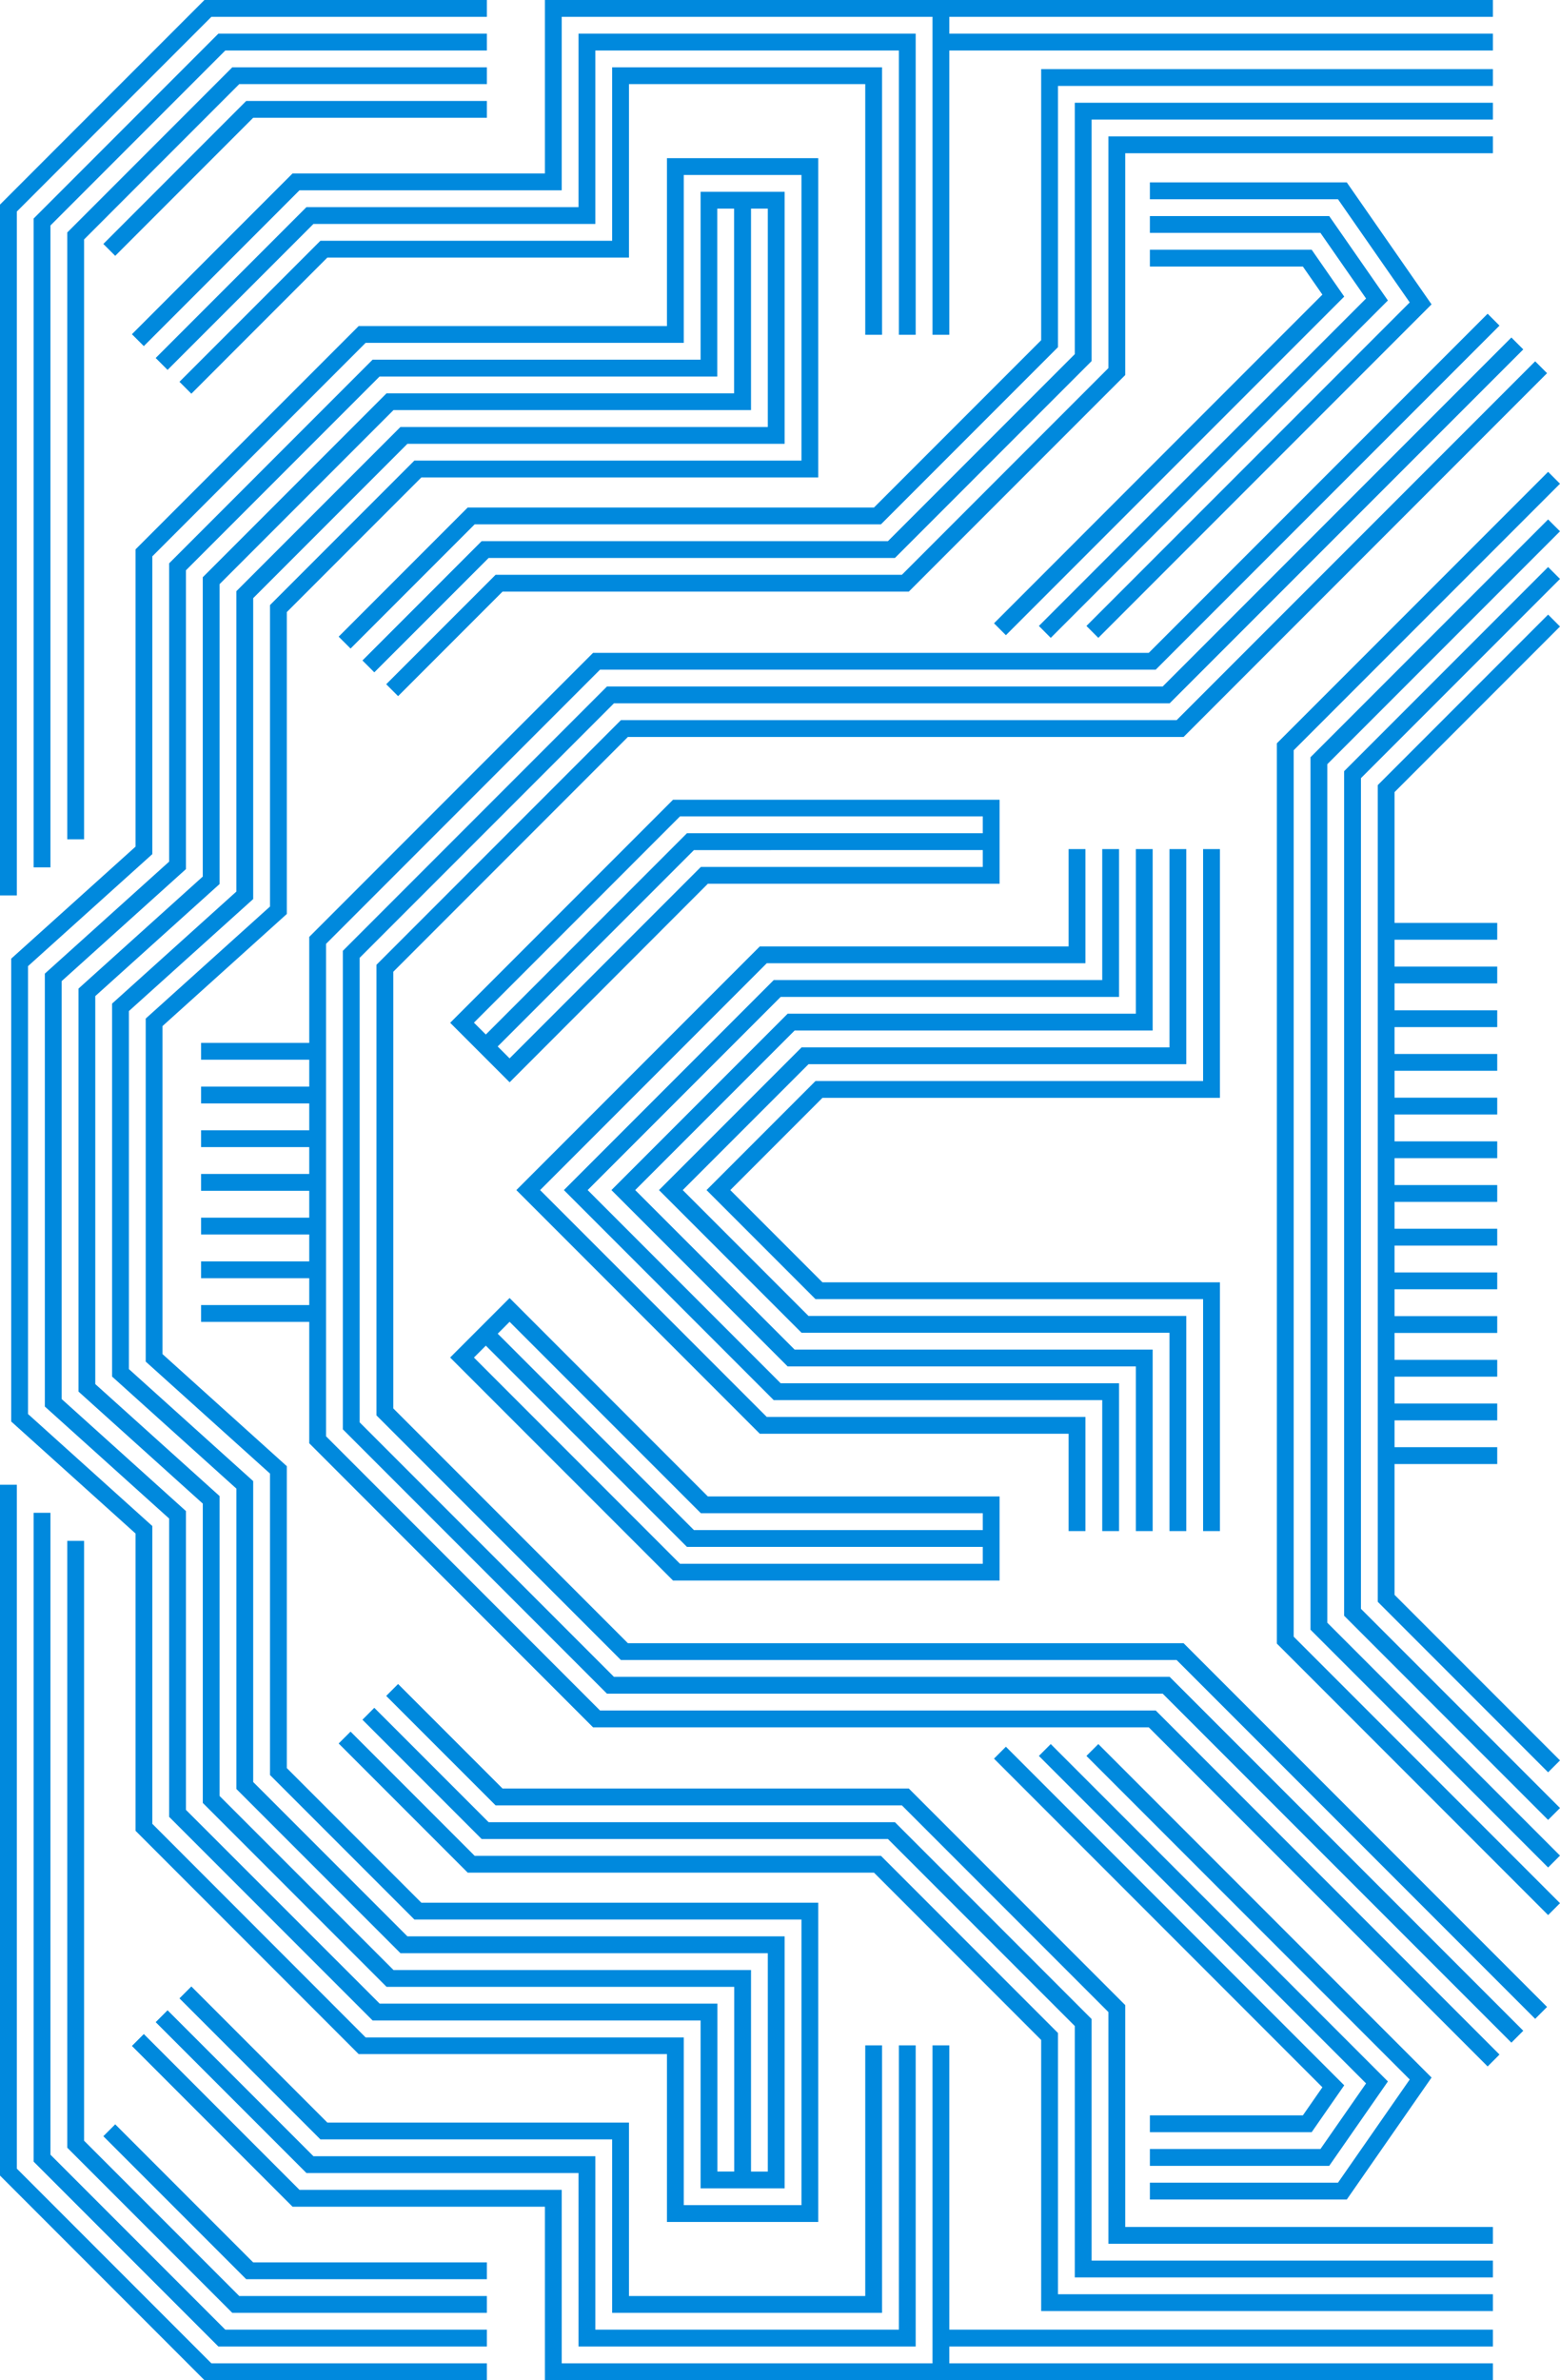 <svg xmlns="http://www.w3.org/2000/svg" viewBox="0 0 655.95 1000"><defs><style>.cls-1{fill:#0089dd;}</style></defs><g id="Layer_2" data-name="Layer 2"><g id="Layer_1-2" data-name="Layer 1"><polygon class="cls-1" points="204.73 14.14 91.82 14.14 14.14 91.81 14.14 364.41 21.21 364.41 21.21 94.74 94.74 21.21 204.73 21.21 204.73 14.14"/><polygon class="cls-1" points="204.73 28.28 97.67 28.28 28.28 97.67 28.28 352.63 35.35 352.63 35.35 100.6 100.6 35.34 204.73 35.34 204.73 28.28"/><polygon class="cls-1" points="48.45 107.49 106.46 49.48 204.73 49.48 204.73 42.41 103.53 42.41 43.45 102.49 48.45 107.49"/><polygon class="cls-1" points="363.82 964.65 264.47 964.65 264.47 891.77 137.64 891.77 80.46 834.59 75.46 839.59 134.72 898.84 257.4 898.84 257.4 971.72 370.89 971.72 370.89 859.35 363.82 859.35 363.82 964.65"/><polygon class="cls-1" points="385.03 985.86 385.03 859.35 377.96 859.35 377.96 978.79 250.33 978.79 250.33 905.91 131.79 905.91 70.46 844.59 65.46 849.59 128.86 912.98 243.26 912.98 243.26 985.86 385.03 985.86"/><polygon class="cls-1" points="385.03 140.66 385.03 14.14 243.26 14.14 243.26 87.02 128.86 87.02 65.46 150.41 70.46 155.41 131.79 94.09 250.33 94.09 250.33 21.21 377.96 21.21 377.96 140.66 385.03 140.66"/><polygon class="cls-1" points="7.07 911.12 7.07 623.8 0 623.8 0 914.04 85.96 1000 204.73 1000 204.73 992.93 88.89 992.93 7.07 911.12"/><polygon class="cls-1" points="7.07 88.89 88.89 7.07 204.73 7.07 204.73 0 85.96 0 0 85.96 0 376.2 7.07 376.2 7.07 88.89"/><polygon class="cls-1" points="370.89 140.66 370.89 28.28 257.4 28.28 257.4 101.16 134.72 101.16 75.46 160.41 80.46 165.41 137.64 108.22 264.47 108.22 264.47 35.34 363.82 35.34 363.82 140.66 370.89 140.66"/><polygon class="cls-1" points="55.47 140.42 60.47 145.42 125.93 79.95 236.19 79.95 236.19 7.07 392.1 7.07 392.1 140.66 399.17 140.66 399.17 21.21 627.74 21.21 627.74 14.14 399.17 14.14 399.17 7.07 627.74 7.07 627.74 0 229.13 0 229.13 72.88 123 72.88 55.47 140.42"/><polygon class="cls-1" points="21.21 905.26 21.21 635.59 14.14 635.59 14.14 908.18 91.82 985.86 204.73 985.86 204.73 978.79 94.74 978.79 21.21 905.26"/><polygon class="cls-1" points="583.58 126.24 558.91 90.78 483.5 90.78 483.5 97.84 555.22 97.84 574.4 125.42 436.83 262.99 441.82 267.99 583.58 126.24"/><polygon class="cls-1" points="601.94 127.88 566.3 76.64 483.5 76.64 483.5 83.71 562.6 83.71 592.76 127.06 456.82 262.99 461.82 267.99 601.94 127.88"/><polygon class="cls-1" points="627.74 43.17 451.93 43.17 451.93 148.79 373.36 227.36 202.52 227.36 152.4 277.49 157.39 282.48 205.45 234.43 376.29 234.43 459 151.71 459 50.24 627.74 50.24 627.74 43.17"/><polygon class="cls-1" points="627.74 57.3 466.07 57.3 466.07 154.64 379.22 241.5 208.38 241.5 162.39 287.48 167.39 292.48 211.31 248.56 382.14 248.56 473.14 157.57 473.14 64.38 627.74 64.38 627.74 57.3"/><path class="cls-1" d="M120.6,384V257.16l56.57-56.56H344.06V66.45H280.44V137H150.81L57,230.81V355.7L4.71,402.77V597.23L57,644.3V769.19L150.81,863H280.44v70.53h63.62V799.4H177.17L120.6,742.84V616L68.33,568.91V431.09Zm-7.07,235.11V745.76l60.71,60.71H337v120H287.51V856H153.74L64.05,766.26V641.15L11.78,594.09V405.91l52.27-47.06V233.74l89.69-89.69H287.51V73.51H337v120H174.24l-60.71,60.71V380.87L61.27,427.94V572.06Z"/><path class="cls-1" d="M106.46,377.73V251.31l64.85-64.85H329.92V80.58H294.58v70.54H156.67L71.12,236.67V362L18.85,409.06V590.94L71.12,638V763.33l85.55,85.55H294.58v70.54h35.34V813.54H171.31l-64.85-64.85V622.27L54.2,575.21V424.79ZM308.72,912.35h-7.07V841.81h-142L78.19,760.4V634.86L25.92,587.79V412.21l52.27-47.07V239.6l81.41-81.41h142V87.65h7.07v77.6H162.53L85.26,242.52V368.28L33,415.35v169.3l52.27,47.07V757.48l77.27,77.27H308.72ZM99.39,625.42v126.2l69,69H322.85v91.74h-7.06V827.68H165.45L92.32,754.55v-126L40.06,581.5v-163l52.26-47.07v-126l73.13-73.13H315.79V87.65h7.06v91.74H168.38l-69,69v126.2L47.13,421.65v156.7Z"/><polygon class="cls-1" points="422.96 266.87 565.22 124.61 551.53 104.91 483.5 104.91 483.5 111.98 547.83 111.98 556.04 123.78 417.96 261.87 422.96 266.87"/><polygon class="cls-1" points="627.74 29.03 437.79 29.03 437.79 142.93 367.5 213.22 196.67 213.22 142.4 267.49 147.4 272.48 199.59 220.29 370.43 220.29 444.86 145.86 444.86 36.1 627.74 36.1 627.74 29.03"/><polygon class="cls-1" points="456.4 643.26 456.4 595.3 322.4 595.3 227.1 500 322.4 404.7 456.4 404.7 456.4 356.74 449.33 356.74 449.33 397.63 319.48 397.63 217.11 500 319.48 602.37 449.33 602.37 449.33 643.26 456.4 643.26"/><polygon class="cls-1" points="484.68 643.26 484.68 567.02 334.12 567.02 267.09 500 334.12 432.97 484.68 432.97 484.68 356.74 477.61 356.74 477.61 425.9 331.19 425.9 257.09 500 331.19 574.09 477.61 574.09 477.61 643.26 484.68 643.26"/><path class="cls-1" d="M283,664.05H420.3V628.71H297.63l-83.36-83.36-25,25ZM214.27,555.34l80.43,80.43H413.24v7.07H291.78l-82.5-82.5Zm74.58,94.57H413.24V657H285.92l-86.64-86.64,5-5Z"/><polygon class="cls-1" points="470.54 643.26 470.54 581.17 328.26 581.17 247.1 500 328.26 418.84 470.54 418.84 470.54 356.74 463.47 356.74 463.47 411.77 325.33 411.77 237.1 500 325.33 588.24 463.47 588.24 463.47 643.26 470.54 643.26"/><polygon class="cls-1" points="264.01 690.37 165.37 591.73 165.37 408.27 264.01 309.63 497.67 309.63 650.51 156.79 645.51 151.8 494.75 302.56 261.08 302.56 158.3 405.34 158.3 594.66 261.08 697.44 494.75 697.44 645.51 848.2 650.51 843.2 497.67 690.37 264.01 690.37"/><polygon class="cls-1" points="512.95 461.25 512.95 356.74 505.88 356.74 505.88 454.18 342.9 454.18 297.08 500 342.9 545.82 505.88 545.82 505.88 643.26 512.95 643.26 512.95 538.75 345.83 538.75 307.08 500 345.83 461.25 512.95 461.25"/><polygon class="cls-1" points="498.81 643.26 498.81 552.89 339.97 552.89 287.08 500 339.97 447.11 498.81 447.11 498.81 356.74 491.75 356.74 491.75 440.04 337.05 440.04 277.09 500 337.05 559.96 491.75 559.96 491.75 643.26 498.81 643.26"/><polygon class="cls-1" points="551.04 318.15 551.04 684.7 650.95 784.61 655.95 779.61 558.11 681.77 558.11 321.07 655.95 223.23 650.95 218.24 551.04 318.15"/><polygon class="cls-1" points="35.35 899.4 35.35 647.37 28.28 647.37 28.28 902.33 97.67 971.72 204.73 971.72 204.73 964.65 100.6 964.65 35.35 899.4"/><path class="cls-1" d="M297.63,371.3H420.3V336H283l-93.71,93.71,25,25Zm-98.35,58.36L285.92,343H413.24v7.07H288.85l-84.57,84.57Zm92.5-72.5H413.24v7.07H294.7l-80.43,80.43-5-5Z"/><polygon class="cls-1" points="655.95 263.22 650.95 258.22 579.32 329.86 579.32 672.98 650.95 744.62 655.95 739.62 586.38 670.06 586.38 615.1 629.56 615.1 629.56 608.03 586.38 608.03 586.38 596.75 629.56 596.75 629.56 589.68 586.38 589.68 586.38 578.39 629.56 578.39 629.56 571.32 586.38 571.32 586.38 560.03 629.56 560.03 629.56 552.96 586.38 552.96 586.38 541.67 629.56 541.67 629.56 534.6 586.38 534.6 586.38 523.32 629.56 523.32 629.56 516.25 586.38 516.25 586.38 504.96 629.56 504.96 629.56 497.89 586.38 497.89 586.38 486.6 629.56 486.6 629.56 479.53 586.38 479.53 586.38 468.24 629.56 468.24 629.56 461.17 586.38 461.17 586.38 449.88 629.56 449.88 629.56 442.81 586.38 442.81 586.38 431.53 629.56 431.53 629.56 424.46 586.38 424.46 586.38 413.17 629.56 413.17 629.56 406.1 586.38 406.1 586.38 394.81 629.56 394.81 629.56 387.74 586.38 387.74 586.38 332.79 655.95 263.22"/><polygon class="cls-1" points="543.97 315.22 655.95 203.24 650.95 198.24 536.9 312.29 536.9 690.55 650.95 804.6 655.95 799.6 543.97 687.63 543.97 315.22"/><polygon class="cls-1" points="565.18 324 565.18 678.84 650.95 764.62 655.95 759.62 572.25 675.92 572.25 326.93 655.95 243.23 650.95 238.23 565.18 324"/><polygon class="cls-1" points="444.86 854.14 370.43 779.71 199.59 779.71 147.4 727.52 142.4 732.51 196.67 786.78 367.5 786.78 437.79 857.07 437.79 970.97 627.74 970.97 627.74 963.9 444.86 963.9 444.86 854.14"/><polygon class="cls-1" points="473.14 842.43 382.14 751.43 211.31 751.43 167.39 707.52 162.39 712.52 208.38 758.5 379.22 758.5 466.07 845.36 466.07 942.7 627.74 942.7 627.74 935.63 473.14 935.63 473.14 842.43"/><polygon class="cls-1" points="459 848.28 376.29 765.57 205.45 765.57 157.39 717.52 152.4 722.52 202.52 772.64 373.36 772.64 451.93 851.21 451.93 956.83 627.74 956.83 627.74 949.76 459 949.76 459 848.28"/><polygon class="cls-1" points="399.17 859.35 392.1 859.35 392.1 992.93 236.19 992.93 236.19 920.05 125.93 920.05 60.47 854.58 55.47 859.58 123 927.12 229.13 927.12 229.13 1000 627.74 1000 627.74 992.93 399.17 992.93 399.17 985.86 627.74 985.86 627.74 978.79 399.17 978.79 399.17 859.35"/><polygon class="cls-1" points="48.45 892.51 43.45 897.51 103.53 957.59 204.73 957.59 204.73 950.52 106.46 950.52 48.45 892.51"/><polygon class="cls-1" points="258.15 704.51 151.23 597.59 151.23 402.41 258.15 295.49 491.82 295.49 640.51 146.8 635.51 141.8 488.89 288.42 255.22 288.42 144.16 399.48 144.16 600.52 255.22 711.58 488.89 711.58 635.51 858.2 640.51 853.2 491.82 704.51 258.15 704.51"/><polygon class="cls-1" points="417.96 738.87 556.04 876.95 547.83 888.75 483.5 888.75 483.5 895.82 551.53 895.82 565.22 876.13 422.96 733.87 417.96 738.87"/><polygon class="cls-1" points="436.83 737.74 574.4 875.32 555.22 902.89 483.5 902.89 483.5 909.96 558.91 909.96 583.58 874.5 441.82 732.75 436.83 737.74"/><polygon class="cls-1" points="252.3 718.65 137.1 603.45 137.1 396.55 252.3 281.35 485.96 281.35 630.51 136.8 625.52 131.81 483.03 274.29 249.37 274.29 130.03 393.63 130.03 438.16 84.55 438.16 84.55 445.23 130.03 445.23 130.03 456.52 84.55 456.52 84.55 463.59 130.03 463.59 130.03 474.88 84.55 474.88 84.55 481.94 130.03 481.94 130.03 493.23 84.55 493.23 84.55 500.3 130.03 500.3 130.03 511.59 84.55 511.59 84.55 518.66 130.03 518.66 130.03 529.95 84.55 529.95 84.55 537.02 130.03 537.02 130.03 548.31 84.55 548.31 84.55 555.38 130.03 555.38 130.03 606.37 249.37 725.72 483.03 725.72 625.52 868.2 630.51 863.2 485.96 718.65 252.3 718.65"/><polygon class="cls-1" points="562.6 917.03 483.5 917.03 483.5 924.1 566.3 924.1 601.94 872.86 461.82 732.75 456.82 737.74 592.76 873.68 562.6 917.03"/></g></g></svg>